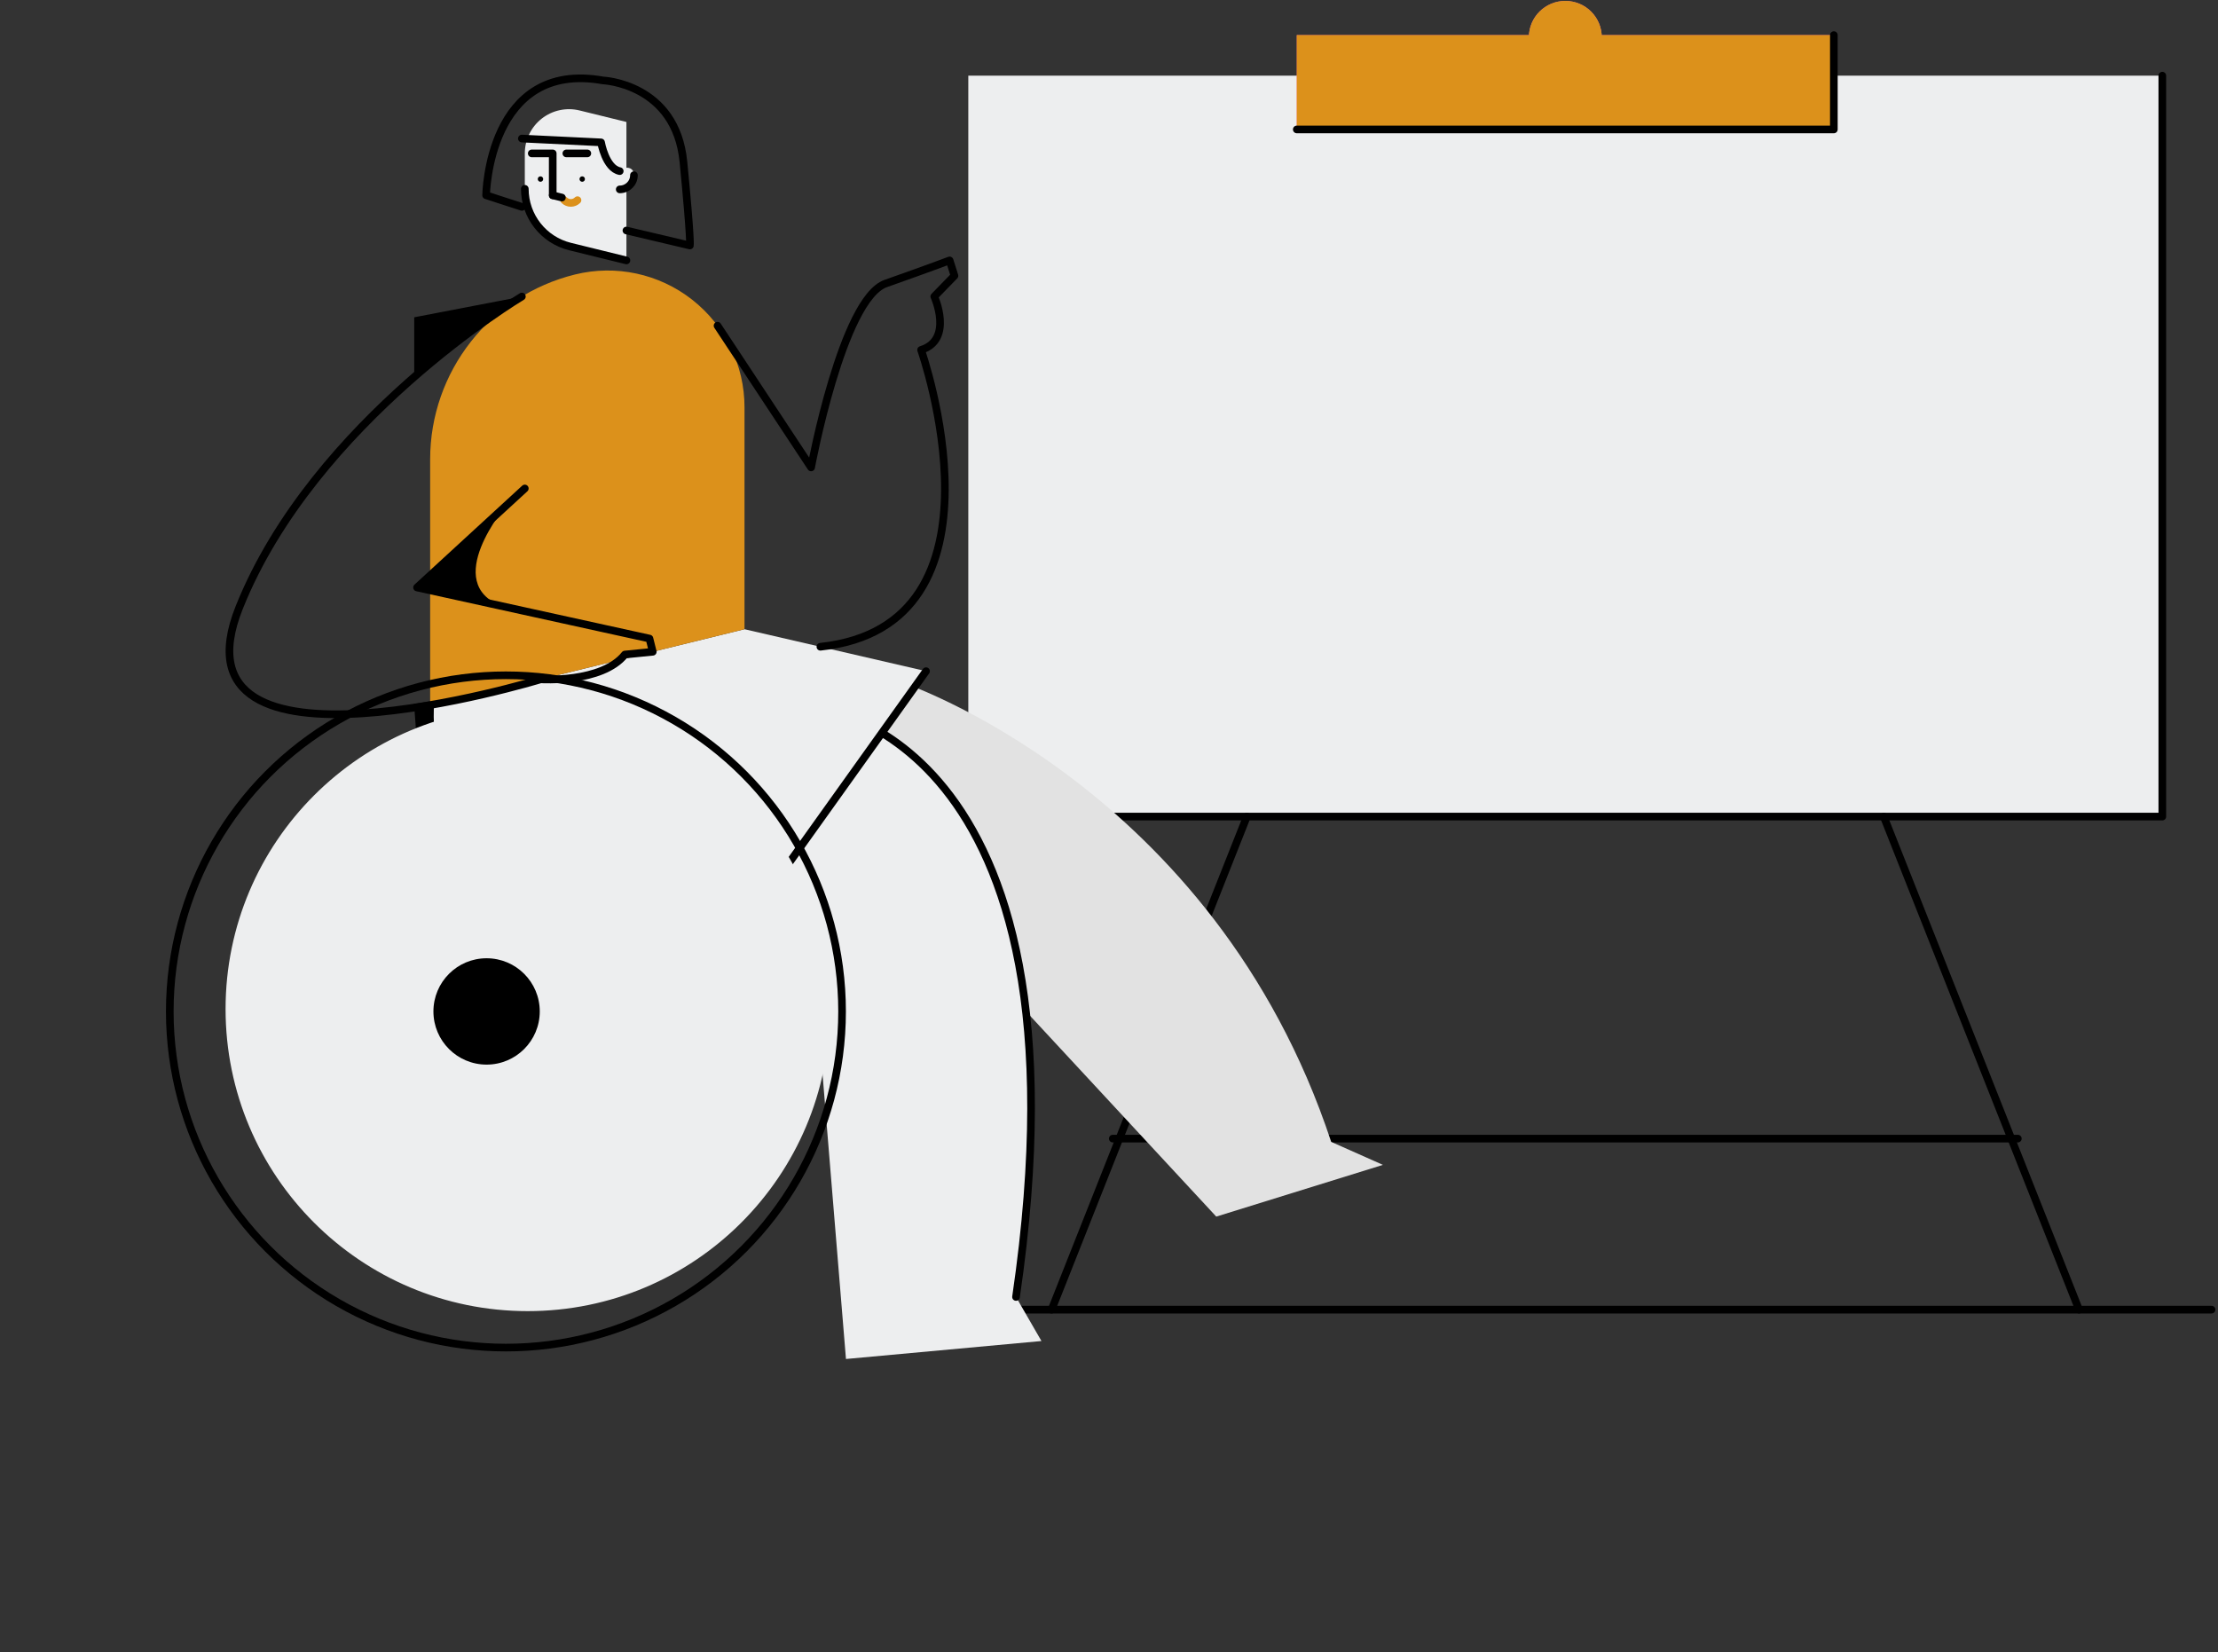 <svg width="435" height="324" viewBox="0 0 435 324" fill="none" xmlns="http://www.w3.org/2000/svg">
<rect x="0" y="0" width="435" height="324" fill="#333333" stroke="none"/>
<rect x="189.908" y="14.838" width="234.172" height="145.31" fill="#EDEEEF"/>
<rect x="254.328" y="6.886" width="105.332" height="18.499" fill="#FF6498"/>
<path d="M306.994 14.435C310.94 14.435 314.14 11.244 314.14 7.308C314.14 3.372 310.94 0.181 306.994 0.181C303.047 0.181 299.848 3.372 299.848 7.308C299.848 11.244 303.047 14.435 306.994 14.435Z" fill="#FF6498"/>
<rect x="254.328" y="6.886" width="105.332" height="18.499" fill="#DC911B"/>
<path d="M306.994 14.435C310.94 14.435 314.14 11.244 314.14 7.308C314.14 3.372 310.94 0.181 306.994 0.181C303.047 0.181 299.848 3.372 299.848 7.308C299.848 11.244 303.047 14.435 306.994 14.435Z" fill="#DC911B"/>
<path d="M359.66 6.886V25.385H254.328" stroke="black" stroke-width="1.5" stroke-linecap="round" stroke-linejoin="round"/>
<path d="M424.08 14.838V160.147H189.908" stroke="black" stroke-width="1.5" stroke-linecap="round" stroke-linejoin="round"/>
<path d="M180.252 256.846H433.735" stroke="black" stroke-width="1.5" stroke-linecap="round" stroke-linejoin="round"/>
<path d="M244.543 160.147L206.241 256.846" stroke="black" stroke-width="1.5" stroke-linecap="round" stroke-linejoin="round"/>
<path d="M369.444 160.147L407.746 256.846" stroke="black" stroke-width="1.5" stroke-linecap="round" stroke-linejoin="round"/>
<path d="M218.243 223.303H395.744" stroke="black" stroke-width="1.5" stroke-linecap="round" stroke-linejoin="round"/>
<path d="M81.738 62.639L100.646 59.005C91.906 64.78 91.645 65.005 82.096 73.233L81.738 73.541C81.738 68.327 81.738 65.957 81.738 62.639Z" fill="black"/>
<path d="M131.456 191.567L81.738 168.973C81.738 168.973 83.26 156.505 81.738 138.479L100.011 135.477L99.856 147.801L159.106 180.349L131.456 191.567Z" fill="black"/>
<path d="M81.738 62.639L100.646 59.005C91.906 64.78 91.645 65.005 82.096 73.233L81.738 73.541C81.738 68.327 81.738 65.957 81.738 62.639Z" stroke="black"/>
<path d="M131.456 191.567L81.738 168.973C81.738 168.973 83.26 156.505 81.738 138.479L100.011 135.477L99.856 147.801L159.106 180.349L131.456 191.567Z" stroke="black"/>
<path d="M176.72 133.751C176.72 133.751 237.973 154.064 261.078 223.945L271.223 228.454L238.536 238.598L185.562 181.468L148.127 156.549" fill="#E2E2E2"/>
<path d="M199.264 254.358C215.564 142.979 159.075 138.555 159.075 138.555L132.965 181.468L158.826 180.359L165.913 266.524L204.252 263L199.264 254.358Z" fill="#EDEEEF"/>
<path d="M199.264 254.358C215.564 142.979 159.075 138.555 159.075 138.555" stroke="black" stroke-width="1.5" stroke-linecap="round" stroke-linejoin="round"/>
<path d="M146.016 123.402L84.362 138.555C84.362 138.555 80.285 185.851 146.016 181.468L181.617 131.63L146.016 123.402Z" fill="#EDEEEF"/>
<path d="M146.016 181.468L181.617 131.629" stroke="black" stroke-width="1.5" stroke-linecap="round" stroke-linejoin="round"/>
<path d="M84.362 138.555C84.362 138.555 80.285 185.851 146.016 181.468" stroke="black" stroke-width="1.5" stroke-linecap="round" stroke-linejoin="round"/>
<path d="M102.927 30.084V37.028C102.927 42.397 106.592 47.073 111.807 48.355L122.857 51.071V23.921L113.669 21.662C111.081 21.026 108.345 21.615 106.248 23.259C104.152 24.903 102.927 27.419 102.927 30.084V30.084Z" fill="#EDEEEF"/>
<path d="M102.927 37.028C102.927 42.397 106.592 47.073 111.807 48.355L122.857 51.071" stroke="black" stroke-width="1.5" stroke-linecap="round" stroke-linejoin="round"/>
<path d="M114.185 35.65C114.479 35.65 114.718 35.412 114.718 35.117C114.718 34.823 114.479 34.584 114.185 34.584C113.891 34.584 113.652 34.823 113.652 35.117C113.652 35.412 113.891 35.65 114.185 35.65Z" fill="black"/>
<path d="M106 35.65C106.295 35.65 106.533 35.412 106.533 35.117C106.533 34.823 106.295 34.584 106 34.584C105.706 34.584 105.467 34.823 105.467 35.117C105.467 35.412 105.706 35.65 106 35.65Z" fill="black"/>
<path d="M108.402 38.296V30.084H104.288" stroke="black" stroke-width="1.5" stroke-linecap="round" stroke-linejoin="round"/>
<path d="M115.189 30.084H111.075" stroke="black" stroke-width="1.5" stroke-linecap="round" stroke-linejoin="round"/>
<path d="M121.544 34.292V37.144C123.083 37.144 124.33 35.896 124.33 34.358C124.33 34.273 124.326 34.188 124.318 34.105C124.162 32.375 121.544 32.555 121.544 34.292Z" fill="#EDEEEF"/>
<path d="M121.544 37.143C123.083 37.143 124.33 35.896 124.33 34.358" stroke="black" stroke-width="1.5" stroke-linecap="round" stroke-linejoin="round"/>
<path d="M110.651 39.256C110.997 39.602 111.466 39.796 111.955 39.796C112.444 39.796 112.914 39.602 113.259 39.256" stroke="#DC911B" stroke-width="1.5" stroke-linecap="round" stroke-linejoin="round"/>
<path d="M108.402 38.303L110.201 38.745" stroke="black" stroke-width="1.5" stroke-linecap="round" stroke-linejoin="round"/>
<path d="M102.352 27.171L117.882 27.922C117.882 27.922 118.77 33.012 121.544 33.558" stroke="black" stroke-width="1.5" stroke-linecap="round" stroke-linejoin="round"/>
<path d="M102.352 40.572L95.338 38.296C95.338 38.296 95.714 11.766 118.258 15.774C118.258 15.774 132.535 16.348 134.038 31.753C135.541 47.157 135.306 48.144 135.306 48.144L122.857 45.206" stroke="black" stroke-width="1.5" stroke-linecap="round" stroke-linejoin="round"/>
<path d="M146.016 79.881V123.402L84.362 138.555V90.085C84.362 72.898 96.096 57.931 112.786 53.829H112.786C120.79 51.862 129.254 53.683 135.74 58.768C142.227 63.854 146.016 71.638 146.016 79.881V79.881Z" fill="#DC911B"/>
<path d="M102.352 58.151C102.352 58.151 61.579 82.492 46.927 119.124C32.274 155.755 106.047 133.226 106.047 133.226C106.047 133.226 118.045 134.009 122.554 128.366L128.023 127.824L127.375 125.235L81.788 115.215L102.927 95.798" stroke="black" stroke-width="1.5" stroke-linecap="round" stroke-linejoin="round"/>
<path d="M81.787 115.215L98.507 118.89C86.31 114.379 99.312 99.119 99.315 99.115L81.787 115.215Z" fill="black"/>
<path d="M107.702 120.911C107.191 120.542 105.782 120.208 103.215 119.925L107.702 120.911Z" fill="black"/>
<path d="M140.726 63.875L159.075 91.67C159.075 91.67 165.198 58.606 173.715 55.601C182.231 52.595 186.239 51.071 186.239 51.071L187.192 54.079L183.233 58.151C183.233 58.151 187.076 66.622 180.646 68.626C180.646 68.626 199.679 122.686 160.897 126.841" stroke="black" stroke-width="1.5" stroke-linecap="round" stroke-linejoin="round"/>
<path d="M161.99 197.887C161.99 230.196 135.799 256.387 103.49 256.387C71.181 256.387 44.99 230.196 44.99 197.887C44.99 165.579 71.181 139.387 103.49 139.387C135.799 139.387 161.99 165.579 161.99 197.887Z" fill="#EDEEEF" stroke="#EDEEEF" stroke-width="1.5"/>
<circle cx="99.224" cy="198.361" r="65.926" stroke="black" stroke-width="1.5"/>
<ellipse cx="95.432" cy="198.361" rx="10.428" ry="10.428" fill="black"/>
</svg>
